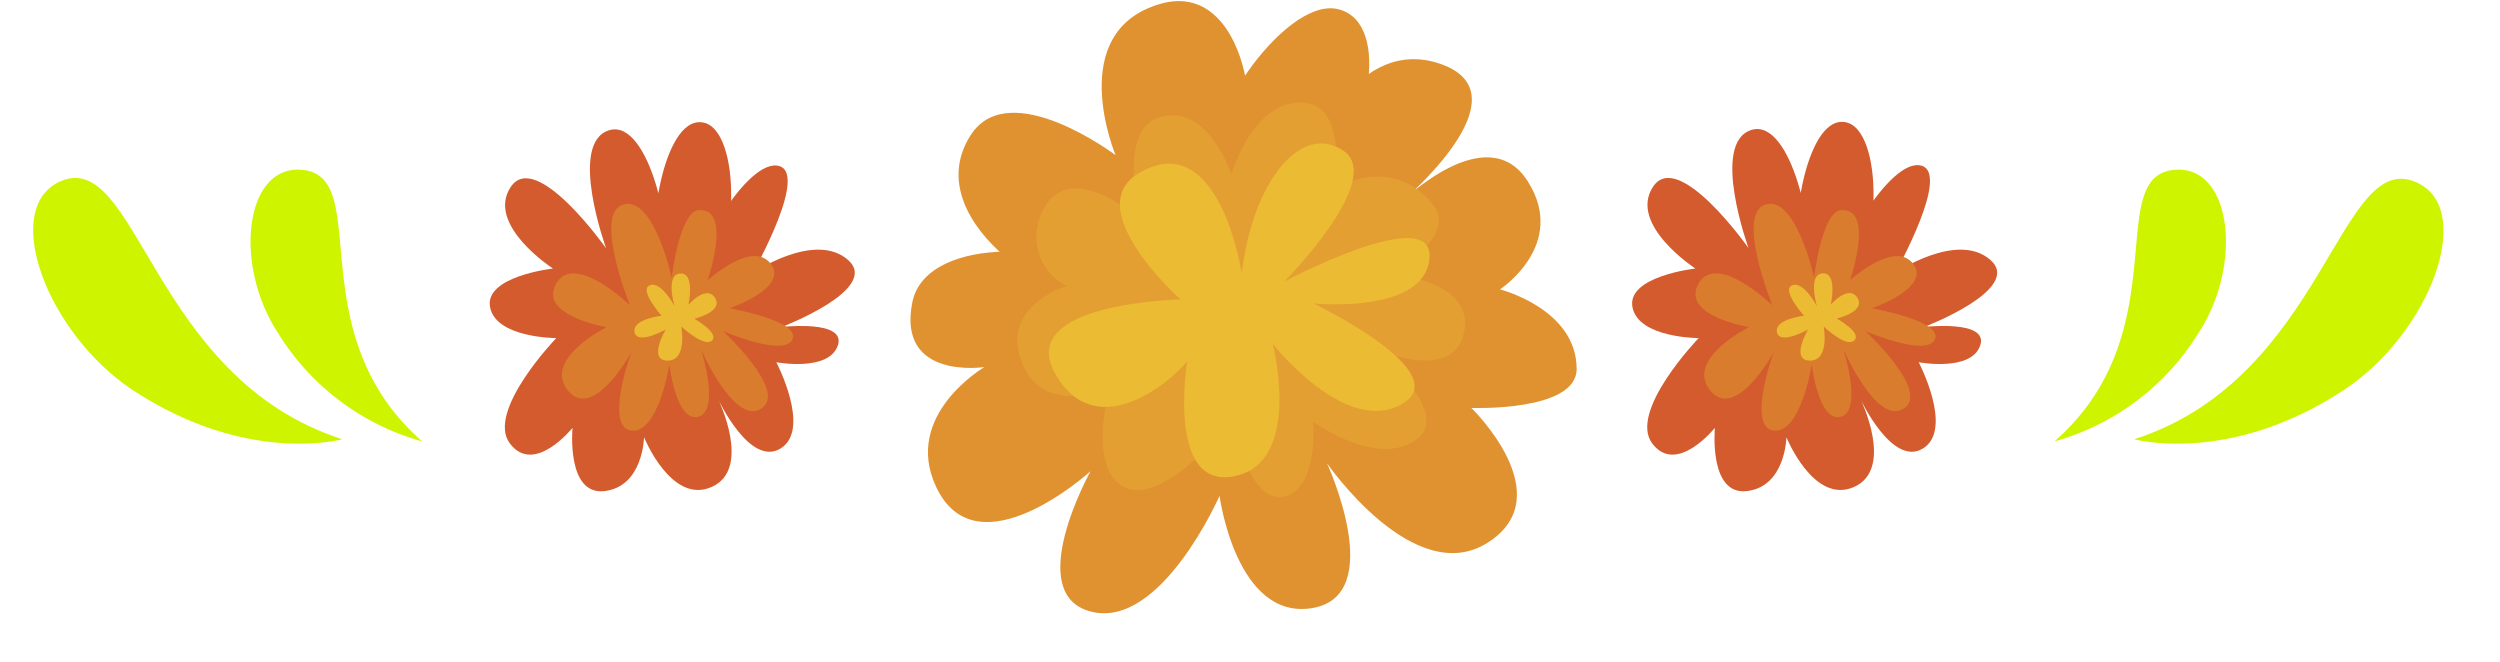 <svg
    xmlns="http://www.w3.org/2000/svg" viewBox="-2 0 151 40">
    <defs>
        <style>
            @keyframes squeeze {
                0% {
                    transform: scale(1, .9);
                }

                35% {
                    transform: scale(1, 1);
                }

                60% {
                    transform: scale(1, .9);
                }

                80% {
                    transform: scale(.9, .9);
                }

                100% {
                    transform: scale(1, 1);
                }
            }

            @keyframes leafBlow {
                0% {
                    transform: rotate(0);
                }

                50% {
                    transform: rotate(8deg);
                }

                100% {
                    transform: rotate(0);
                }
            }

            @keyframes leafBlowAlternate {
                0% {
                    transform: rotate(0);
                }

                50% {
                    transform: rotate(-8deg);
                }

                100% {
                    transform: rotate(0);
                }
            }

            .separator {
                overflow: visible;
            }

            .cls-6 {
                animation: leafBlow 3s ease infinite;
                fill: #cff400;
                transform-box: fill-box;
                transform-origin: center bottom;
            }

            .cls-6:nth-child(even) {
                animation-delay: .1s;
                animation-name: leafBlowAlternate;
            }

            .flower {
                animation: squeeze 6s ease-in-out infinite alternate;
                transform-box: fill-box;
                transform-origin: center bottom;
            }

            .flower:nth-child(2) {
                animation-delay: .5s;
                animation-duration: 4.5s;
            }

            .flower:nth-child(3) {
                animation-delay: .8s;
                animation-duration: 6.5s;
            }

            .cls-1 {
                fill:#e09230;
            }
            
            .cls-2 {
                fill:#e49f32;
            }

            .cls-3 {
                fill:#ecbb34;
            }
            
            .cls-4 {
                fill:#d35b2d;
            }
            
            .cls-5 {
                fill:#da7c2e;
            }
        </style>
    </defs>
    <g class="separator" data-name="Layer 2">
        <g class="flower">
            <path class="cls-1" d="M63.56,17.08c.11-2.24-9.61-3.18-10.46,1.2-.92,4.7,4.36,3.89,4.36,3.89s-4.94,2.88-2.93,7.21c2.47,5.33,9.34-.92,9.34-.92s-4.15,7.46.06,8.49,7.73-7,7.73-7,1,7.53,5.59,6.78.9-8.75.9-8.75,5.26,7.64,9.72,4.79-1-8.13-1-8.13,6.35.24,6.36-2.35c0-3.64-4.63-4.81-4.63-4.81s4.12-2.7,1.67-6.54-7.59,1.23-7.59,1.23,7.59-6.39,2.41-8.28S76.93,9.24,78.6,9s3.63-7.57.25-8.44-9,8-6.68,8.68,1.69-10.7-4.11-9-2.68,9.13-2.68,9.13S59,4.56,56.65,8.13C53.06,13.63,63.46,19.33,63.56,17.08Z"/>
            <path class="cls-2" d="M67,13.38s-4.34-4-6-.68a3.36,3.36,0,0,0,1.43,4.58s-4.36,1.29-2.53,5c1.3,2.66,5.09,1.31,5.09,1.31s-1.35,4.81,1,5.87,6.39-4,6.39-4,1.07,5,3.17,4.54,1.77-4.53,1.77-4.53,3.81,2.79,6.2,1.1-2.68-5.6-2.68-5.6,4.93,2.3,5.59-.9-4.54-3.54-4.54-3.54,4-2,2.78-4a4.25,4.25,0,0,0-6.15-.95s1.08-5.34-1.92-5.38-4.22,4.34-4.22,4.34S71,6.3,68.13,7.06,67,13.61,67,13.61,69.77,13.22,67,13.38Z"/>
            <path class="cls-3" d="M69.31,18.09s-9.94.18-7.6,4.43,6.72.84,8-.7c0,0-1.28,7.8,2.86,6.94s2.3-8,2.3-8,4.37,5.57,7.78,3.66-5.31-6.09-5.31-6.09,6.71.67,7-2.73S75.58,17,75.58,17s6.1-6.16,3.57-7.89S73.69,10.87,73,16.5c0,0-1.37-9-6.28-6C63.24,12.68,69.31,18.09,69.31,18.09Z"/>
        </g>
        <g class="flower">
            <path class="cls-4" d="M31.4,16.22s-4.15.46-3.8,2.33,4,1.87,4,1.87-4.27,4.43-2.8,6.37,3.78-.95,3.78-.95-.39,4.1,1.94,3.82,2.38-3.25,2.38-3.25,1.65,4.09,4.09,3,.4-5.27.4-5.27,1.92,4.1,3.77,2.94-.27-5.2-.27-5.2,3.15.59,3.71-1-3.38-1.13-3.38-1.13,6-2.29,4-4.05-5.75.78-5.75.78S47,10.23,44.92,10s-5.6,6.5-4.44,6.34c2.12-.28,2.39-8.62-.07-8.95s-3.35,7.32-2.53,7.3-.62-7.6-3.1-6.82S34.61,15,34.61,15s-4.23-6-5.76-3.71S31.4,16.22,31.4,16.22Z"/>
            <path class="cls-5" d="M36.05,18.44s-3.47-3.36-4.51-1.21c-.91,1.86,3.1,2.53,3.1,2.53s-3.92,1.94-2.32,3.85,4-2.68,3.84-2.37-1.63,4.64,0,4.77,2.27-4,2.27-4,.4,3.51,1.75,3.16.16-4.08.16-4.08,2,4.63,3.64,3.59S41.67,20,41.67,20s3.71,1.6,4.2.49-3.81-1.87-3.81-1.87,3.61-1.23,2.49-2.69-3.81,1-3.81,1,1.51-4.36-.53-4.24c-1.17.07-1.64,4.08-1.64,4.08s-1.07-4.94-2.92-4.42S36.05,18.44,36.05,18.44Z"/>
            <path class="cls-3" d="M38.74,18.49s-.8-1.53-1.49-1.26.71,1.84.71,1.84-1.8.2-1.63,1,1.88-.17,1.88-.17-1.11,1.87.11,1.88.83-2.06.83-2.06S40.52,21,41,20.57s-1.06-1.32-1.06-1.32,1.77-.41,1.25-1.25-1.61.41-1.61.41.43-1.94-.49-1.89S38.74,18.49,38.74,18.49Z"/>
        </g>
        <g class="flower">
            <path class="cls-4" d="M100.4,16.22s-4.15.46-3.8,2.33,4,1.87,4,1.87-4.27,4.43-2.8,6.37,3.78-.95,3.78-.95-.39,4.1,1.94,3.82,2.38-3.25,2.38-3.25,1.65,4.09,4.09,3,.4-5.27.4-5.27,1.92,4.1,3.77,2.94-.27-5.2-.27-5.2,3.15.59,3.71-1-3.38-1.13-3.38-1.13,6-2.29,4-4.05-5.75.78-5.75.78,3.52-6.26,1.45-6.5-5.6,6.5-4.44,6.34c2.12-.28,2.39-8.62-.07-8.95s-3.35,7.32-2.53,7.3-.62-7.6-3.1-6.82-.17,7.13-.17,7.13-4.23-6-5.76-3.71S100.4,16.22,100.4,16.22Z"/>
            <path class="cls-5" d="M105.05,18.44s-3.47-3.36-4.51-1.21c-.91,1.86,3.1,2.53,3.1,2.53s-3.92,1.94-2.32,3.85,4-2.68,3.84-2.37-1.63,4.64,0,4.77,2.27-4,2.27-4,.4,3.51,1.75,3.16.16-4.08.16-4.08,2,4.63,3.64,3.59S110.67,20,110.67,20s3.71,1.6,4.2.49-3.81-1.87-3.81-1.87,3.61-1.23,2.49-2.69-3.81,1-3.81,1,1.51-4.36-.53-4.24c-1.17.07-1.64,4.08-1.64,4.08s-1.07-4.94-2.92-4.42S105.05,18.44,105.05,18.44Z"/>
            <path class="cls-3" d="M107.74,18.49s-.8-1.53-1.49-1.26.71,1.84.71,1.84-1.8.2-1.63,1,1.88-.17,1.88-.17-1.11,1.87.11,1.88.83-2.06.83-2.06,1.37,1.31,1.85.84-1.06-1.32-1.06-1.32,1.77-.41,1.25-1.25-1.61.41-1.61.41.43-1.94-.49-1.89S107.74,18.49,107.74,18.49Z"/>
        </g>
        <path class="cls-6" d="M18.67,26.53s-5.74,1.6-12.7-3C.83,20.08-1.91,12.71,1.54,11,6.31,8.71,7.05,22.79,18.67,26.53Z"/>
        <path class="cls-6" d="M122.09,26.66a14.9,14.9,0,0,0,8.7-6.55c2.69-4.12,2-10-1.31-9.86C124.89,10.42,129.69,20,122.09,26.66Z"/>
        <path class="cls-6" d="M23.5,26.66a14.91,14.91,0,0,1-8.71-6.55c-2.69-4.12-2-10,1.31-9.86C20.69,10.42,15.9,20,23.5,26.66Z"/>
        <path class="cls-6" d="M126.91,26.53s5.74,1.6,12.7-3c5.15-3.42,7.89-10.79,4.44-12.47C139.28,8.71,138.53,22.79,126.91,26.53Z"/>
    </g>
</svg>